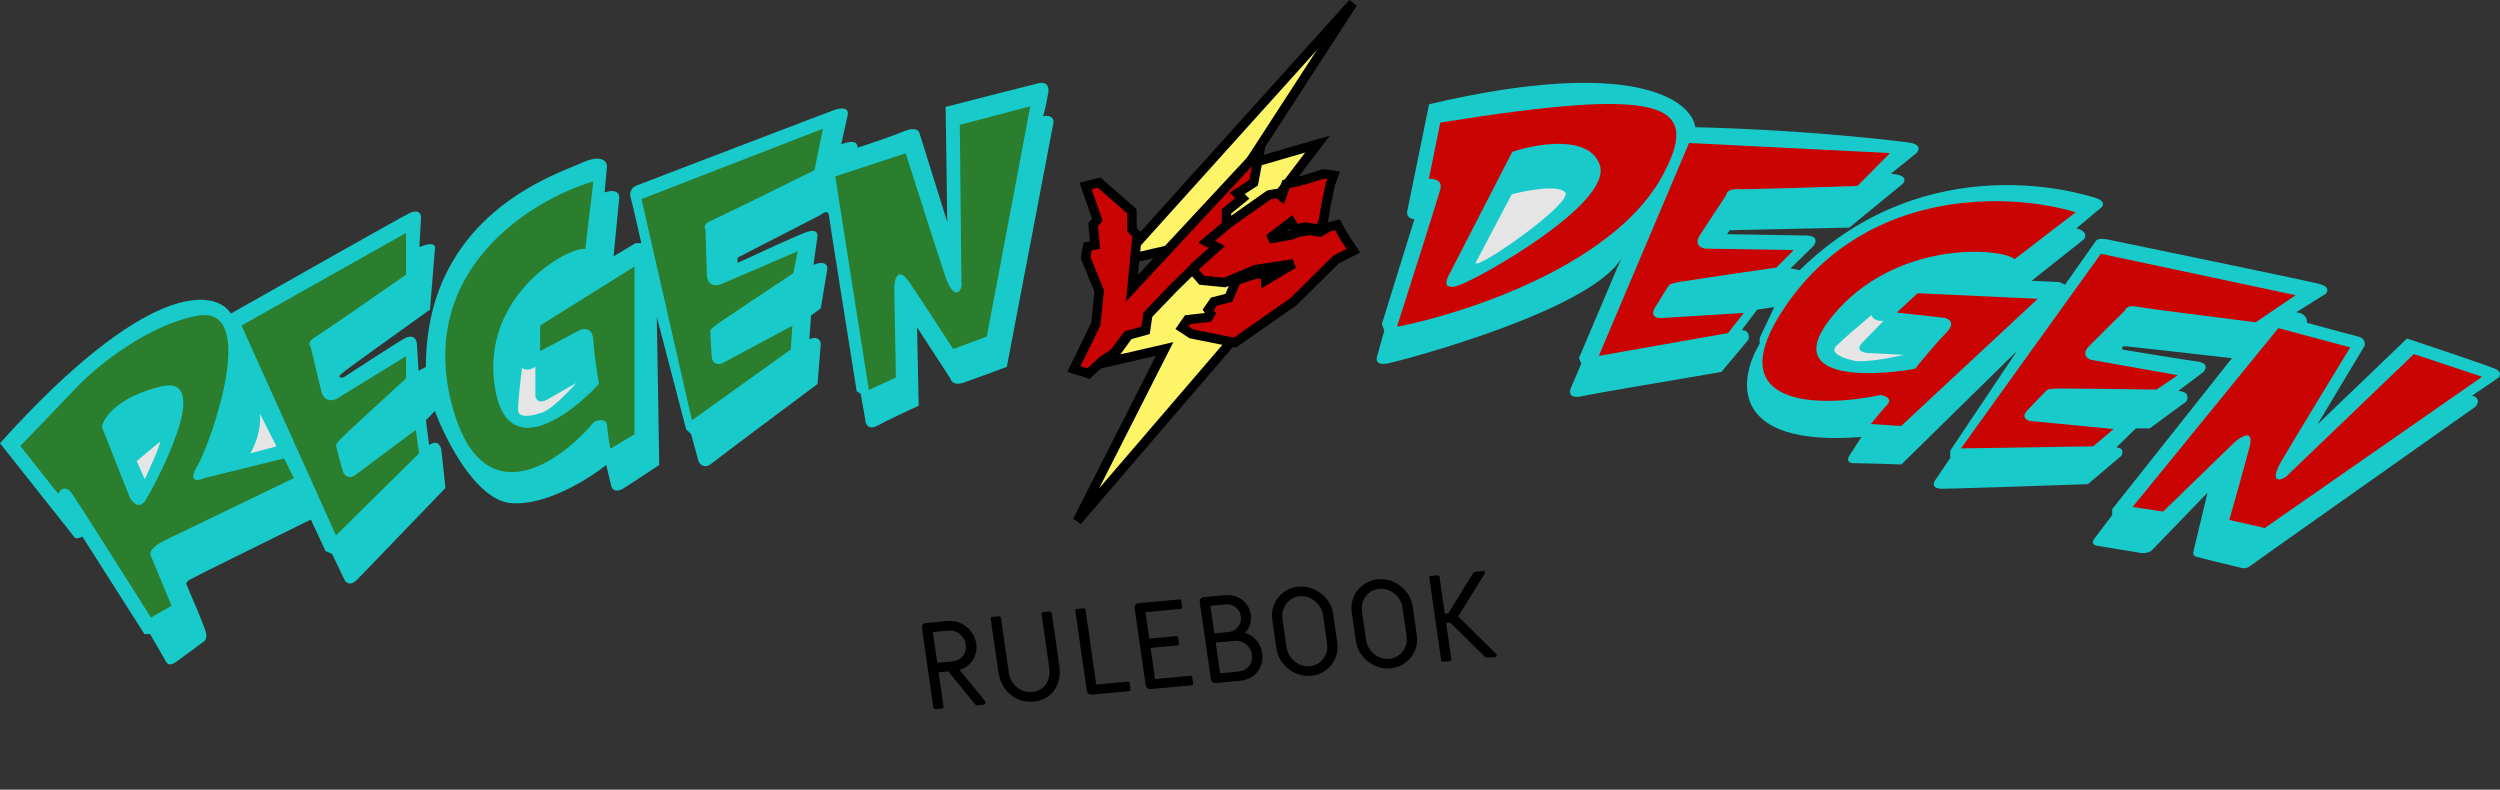 <svg width="801" height="253" viewBox="0 0 801 253" fill="none" xmlns="http://www.w3.org/2000/svg">
<rect x="0" y="0" width="801" height="253" fill="#333333" stroke="none"/>
<path d="M299.689 227.225C299.529 227.24 299.389 227.199 299.268 227.104C299.146 227.008 299.074 226.881 299.051 226.723L295.382 201.185C295.325 200.789 295.411 200.447 295.638 200.158C295.889 199.84 296.213 199.663 296.611 199.626L303.541 198.979C305.028 198.841 306.433 199.071 307.757 199.669C309.107 200.266 310.23 201.151 311.125 202.324C312.016 203.472 312.566 204.771 312.775 206.223C313.052 208.15 312.684 209.896 311.671 211.462C310.658 213.028 309.249 214.082 307.444 214.625L315.58 224.619C315.674 224.717 315.733 224.846 315.756 225.004C315.786 225.215 315.731 225.394 315.591 225.541C315.477 225.685 315.314 225.767 315.102 225.787L313.071 225.977C312.805 226.001 312.589 225.901 312.422 225.676L303.842 215.121L300.736 215.411L302.317 226.418C302.34 226.576 302.306 226.713 302.215 226.829C302.124 226.944 301.999 227.01 301.839 227.024L299.689 227.225ZM305.157 211.909C306.59 211.775 307.706 211.203 308.502 210.193C309.325 209.18 309.636 207.974 309.435 206.575C309.227 205.123 308.578 203.98 307.489 203.145C306.424 202.282 305.174 201.917 303.74 202.05L298.881 202.504L300.298 212.362L305.157 211.909ZM331.172 224.81C329.34 224.981 327.618 224.7 326.006 223.968C324.394 223.235 323.036 222.118 321.932 220.616C320.851 219.085 320.165 217.304 319.873 215.271L317.426 198.246C317.404 198.088 317.438 197.951 317.529 197.835C317.62 197.72 317.745 197.654 317.904 197.64L320.055 197.439C320.214 197.424 320.355 197.465 320.476 197.56C320.597 197.656 320.669 197.783 320.692 197.941L323.167 215.164C323.372 216.59 323.831 217.818 324.544 218.848C325.283 219.875 326.186 220.634 327.252 221.123C328.318 221.612 329.475 221.798 330.722 221.682C331.944 221.568 333.004 221.175 333.903 220.503C334.802 219.83 335.452 218.927 335.854 217.793C336.283 216.656 336.395 215.375 336.19 213.95L333.716 196.726C333.693 196.568 333.727 196.431 333.818 196.316C333.909 196.2 334.034 196.135 334.194 196.12L336.344 195.919C336.504 195.905 336.644 195.945 336.765 196.041C336.887 196.136 336.959 196.263 336.981 196.422L339.428 213.447C339.72 215.479 339.543 217.342 338.898 219.033C338.276 220.696 337.284 222.033 335.923 223.043C334.561 224.052 332.977 224.641 331.172 224.81ZM349.843 222.547C349.445 222.584 349.081 222.484 348.751 222.247C348.443 221.982 348.261 221.651 348.204 221.255L344.535 195.717C344.512 195.559 344.547 195.422 344.638 195.306C344.729 195.191 344.854 195.126 345.013 195.111L347.164 194.91C347.323 194.895 347.463 194.936 347.585 195.031C347.706 195.127 347.778 195.254 347.801 195.413L351.237 219.327L361.313 218.387C361.473 218.372 361.613 218.413 361.734 218.508C361.856 218.604 361.928 218.731 361.951 218.889L362.229 220.829C362.252 220.988 362.218 221.125 362.127 221.24C362.036 221.356 361.911 221.421 361.751 221.436L349.843 222.547ZM368.706 220.787C368.308 220.824 367.944 220.724 367.614 220.488C367.307 220.222 367.125 219.891 367.068 219.495L363.524 194.829C363.467 194.433 363.552 194.09 363.78 193.802C364.03 193.484 364.354 193.307 364.753 193.269L377.856 192.047C378.015 192.032 378.156 192.073 378.277 192.168C378.398 192.264 378.47 192.391 378.493 192.549L378.772 194.49C378.795 194.648 378.76 194.785 378.669 194.9C378.578 195.016 378.453 195.081 378.294 195.096L367.023 196.147L368.24 204.62L376.843 203.818C377.002 203.803 377.143 203.843 377.264 203.939C377.385 204.035 377.457 204.162 377.48 204.32L377.748 206.181C377.77 206.339 377.736 206.476 377.645 206.592C377.554 206.707 377.429 206.772 377.27 206.787L368.667 207.59L370.1 217.567L381.372 216.516C381.531 216.501 381.671 216.541 381.793 216.637C381.914 216.733 381.986 216.86 382.009 217.018L382.288 218.958C382.31 219.117 382.276 219.254 382.185 219.369C382.094 219.485 381.969 219.55 381.81 219.565L368.706 220.787ZM389.592 218.839C389.194 218.876 388.83 218.776 388.5 218.539C388.193 218.274 388.011 217.943 387.954 217.547L384.41 192.88C384.353 192.484 384.438 192.142 384.666 191.853C384.916 191.536 385.24 191.358 385.639 191.321L392.529 190.678C393.883 190.552 395.161 190.741 396.364 191.244C397.562 191.72 398.544 192.471 399.311 193.497C400.1 194.493 400.589 195.651 400.779 196.971C400.938 198.079 400.847 199.131 400.505 200.126C400.191 201.118 399.644 201.998 398.867 202.766C400.357 203.216 401.59 204.024 402.565 205.19C403.566 206.354 404.179 207.714 404.403 209.272C404.619 210.776 404.457 212.182 403.919 213.49C403.376 214.771 402.532 215.826 401.387 216.655C400.268 217.482 398.965 217.964 397.478 218.103L389.592 218.839ZM393.701 202.486C394.948 202.37 395.946 201.822 396.693 200.843C397.463 199.835 397.759 198.71 397.581 197.47C397.41 196.282 396.855 195.317 395.914 194.576C394.973 193.834 393.879 193.522 392.631 193.638L387.812 194.088L389.081 202.917L393.701 202.486ZM396.852 215.152C398.286 215.018 399.399 214.433 400.192 213.396C401.011 212.357 401.321 211.137 401.12 209.739C400.919 208.34 400.274 207.223 399.185 206.388C398.123 205.551 396.875 205.199 395.442 205.333L389.507 205.886L390.918 215.706L396.852 215.152ZM420.102 216.514C418.35 216.678 416.654 216.394 415.016 215.665C413.404 214.932 412.053 213.868 410.965 212.471C409.876 211.075 409.207 209.506 408.956 207.764L407.631 198.538C407.381 196.796 407.587 195.145 408.251 193.585C408.915 192.026 409.928 190.741 411.289 189.731C412.678 188.719 414.248 188.131 416 187.967C417.753 187.804 419.435 188.088 421.047 188.821C422.686 189.551 424.049 190.614 425.138 192.01C426.226 193.407 426.896 194.976 427.146 196.718L428.472 205.943C428.722 207.685 428.515 209.336 427.851 210.896C427.188 212.456 426.161 213.742 424.773 214.754C423.411 215.764 421.854 216.351 420.102 216.514ZM419.664 213.466C420.832 213.357 421.864 212.953 422.759 212.254C423.681 211.553 424.362 210.673 424.802 209.616C425.238 208.532 425.373 207.409 425.206 206.248L423.88 197.023C423.713 195.861 423.266 194.806 422.538 193.858C421.806 192.883 420.891 192.139 419.795 191.626C418.726 191.11 417.607 190.907 416.438 191.016C415.27 191.125 414.225 191.53 413.303 192.231C412.408 192.93 411.743 193.821 411.306 194.905C410.866 195.963 410.73 197.072 410.897 198.234L412.222 207.459C412.389 208.62 412.838 209.689 413.57 210.664C414.299 211.612 415.198 212.344 416.267 212.86C417.363 213.373 418.496 213.575 419.664 213.466ZM445.577 214.138C443.825 214.301 442.129 214.018 440.491 213.288C438.879 212.556 437.529 211.491 436.44 210.095C435.351 208.699 434.682 207.129 434.432 205.387L433.106 196.162C432.856 194.42 433.063 192.769 433.726 191.209C434.39 189.649 435.403 188.364 436.765 187.355C438.153 186.342 439.723 185.754 441.476 185.591C443.228 185.428 444.91 185.712 446.522 186.444C448.161 187.174 449.525 188.237 450.613 189.634C451.702 191.03 452.371 192.599 452.621 194.342L453.947 203.567C454.197 205.309 453.99 206.96 453.327 208.52C452.663 210.08 451.637 211.366 450.249 212.378C448.887 213.388 447.33 213.974 445.577 214.138ZM445.139 211.089C446.308 210.98 447.339 210.576 448.234 209.878C449.156 209.176 449.837 208.297 450.277 207.239C450.713 206.156 450.848 205.033 450.681 203.871L449.356 194.646C449.189 193.485 448.741 192.43 448.013 191.481C447.281 190.506 446.367 189.762 445.271 189.249C444.201 188.734 443.082 188.531 441.914 188.64C440.745 188.749 439.701 189.154 438.779 189.855C437.884 190.554 437.218 191.445 436.782 192.529C436.342 193.586 436.205 194.696 436.372 195.857L437.697 205.083C437.864 206.244 438.314 207.312 439.046 208.287C439.774 209.236 440.673 209.968 441.743 210.483C442.839 210.996 443.971 211.198 445.139 211.089ZM462.421 212.045C462.261 212.06 462.11 212.034 461.965 211.967C461.844 211.871 461.772 211.744 461.749 211.586L457.949 185.138C457.926 184.979 457.96 184.842 458.052 184.727C458.143 184.611 458.268 184.546 458.427 184.531L460.578 184.331C460.737 184.316 460.877 184.356 460.999 184.452C461.12 184.548 461.192 184.675 461.215 184.833L462.91 196.632L464.065 196.524L471.98 183.628C472.158 183.371 472.38 183.23 472.645 183.205L475.154 182.971C475.34 182.954 475.481 182.994 475.575 183.092C475.693 183.162 475.763 183.275 475.786 183.434C475.809 183.592 475.775 183.729 475.684 183.845L467.194 197.516L479.324 209.465C479.446 209.561 479.518 209.688 479.541 209.846C479.567 210.031 479.522 210.182 479.404 210.3C479.313 210.416 479.188 210.481 479.028 210.496L476.519 210.73C476.28 210.752 476.038 210.654 475.791 210.437L464.651 199.479L463.337 199.601L465.015 211.281C465.038 211.44 464.99 211.578 464.873 211.696C464.778 211.785 464.651 211.837 464.492 211.852L462.421 212.045Z" fill="black"/>
<path d="M359.019 83.612L433.458 0.997L399.986 52.606L422.136 46.168L391.727 86.101L420.223 79.519L345.183 166.898L373.15 111.802L355.416 115.899L382.817 78.115L359.019 83.612Z" fill="#FDF468" stroke="black" stroke-width="3"/>
<path d="M362.679 67.713L352.183 58.515L347.835 59.619L351.583 70.411L350.234 72.006L350.834 78.506L348.434 78.996L347.835 82.553L352.183 93.223L351.133 103.77L344.086 118.242L348.734 119.713L353.233 115.544L356.981 113.091L361.18 107.449L367.028 105.855L367.777 100.827L376.024 92.242L382.022 86.355L385.021 89.789L392.369 90.525L402.265 86.355L414.411 84.515L405.564 89.789V87.826H402.265L396.117 89.789L393.718 95.43L388.92 96.657L387.12 99.232L387.87 100.459L387.12 101.685L380.523 102.421L378.723 104.996L381.722 106.959L395.667 109.779L414.411 96.657L428.056 83.166L433.604 80.345L430.605 75.808L428.506 72.006L425.657 72.742L422.958 74.336L419.659 73.845L416.21 74.336L413.661 75.317L406.613 76.543L413.661 71.147L415.16 73.478L418.009 72.742L422.958 73.478L424.157 70.043L424.907 65.383L426.256 59.006L427.306 56.185L424.157 55.694L417.41 57.779L412.012 59.006L410.662 62.93L409.462 61.949L406.613 62.44L392.968 72.006V67.713L398.067 63.544L396.417 61.949L401.665 58.515L403.615 48.336L362.679 92.364L364.329 75.317L362.679 73.478V67.713Z" fill="#CA0303" stroke="black" stroke-width="3"/>
<path d="M382.32 85.91L389.863 79.137L386.63 77.444L394.443 70.883" stroke="black" stroke-width="3"/>
<path d="M24.05 172.367L0 142.004C47.054 89.71 68.926 92.522 73.98 100.465C91.582 90.484 127.622 70.101 130.968 68.414C134.315 66.727 134.977 68.695 134.89 69.89L134.367 79.168C139.177 77.144 139.682 78.887 139.334 80.011L137.765 99.2C128.79 105.596 110.526 118.683 109.271 119.864C108.016 121.045 109.271 121.059 110.055 120.918C115.022 117.685 125.792 110.713 129.139 108.688C132.485 106.664 133.495 108.829 133.583 110.164L134.105 118.81L136.458 117.545C136.458 68.626 178.546 55.763 186.388 52.178C192.662 49.31 194.405 51.686 194.492 53.233L193.708 61.667C197.681 60.317 198.5 62.229 198.413 63.354L196.583 82.12L203.641 77.903H205.471C204.6 73.967 202.7 65.547 202.073 63.354C201.446 61.161 202.857 59.91 203.641 59.558C223.073 52.108 262.982 36.828 267.165 35.309C271.348 33.791 271.871 35.661 271.609 36.785L269.518 46.274C274.119 44.419 274.92 46.204 274.746 47.328C278.232 46.204 286.091 43.575 289.647 42.057C293.202 40.539 294.439 41.846 294.614 42.69L303.502 71.155L302.979 34.255C311.693 32.006 329.852 27.339 332.78 26.664C335.708 25.989 336.091 28.21 335.917 29.405C335.469 31.986 334.476 37.16 334.087 37.208C337.433 36.702 337.747 38.543 337.485 39.527L322.585 117.545C319.186 118.81 311.658 121.593 308.73 122.605C305.802 123.618 304.722 122.184 304.547 121.34L293.829 104.893L294.352 129.986C291.128 131.462 284 134.793 281.281 136.311C278.563 137.829 277.535 136.241 277.36 135.257L275.792 126.19L274.485 125.347C271.609 107.353 265.806 70.902 265.597 69.047C265.387 67.191 263.767 68.133 262.982 68.836L236.318 82.542V84.229C242.505 81.347 255.611 75.331 258.538 74.319C261.466 73.307 262.024 74.74 261.937 75.584L260.63 84.861C264.394 83.343 265.161 85.072 265.074 86.127L262.982 98.778L259.846 101.098L259.323 108.688C262.041 107.508 262.895 109.18 262.982 110.164L261.937 123.027C251.567 130.758 230.253 146.685 227.953 148.541C225.653 150.396 224.206 148.752 223.77 147.697L221.418 139.052L219.849 137.576L210.438 101.519L211.223 148.962C208.695 150.649 202.91 154.487 199.982 156.342C197.054 158.197 195.973 156.553 195.799 155.499L194.231 148.962C188.654 153.461 174.729 162.204 163.645 161.192C152.561 160.18 142.819 141.09 139.334 131.672L136.458 134.624L137.504 142.636C140.222 140.612 141.251 142.917 141.425 144.323L142.732 156.342C134.28 165.128 116.8 183.29 114.499 185.651C112.199 188.013 110.752 186.635 110.317 185.651L106.395 177.428L104.304 176.584L99.599 166.463C87.312 172.508 62.373 184.808 60.91 185.651C59.446 186.495 59.602 187.268 59.864 187.549C61.607 191.555 65.249 200.116 65.876 202.309C66.504 204.502 65.615 205.472 65.092 205.683C62.827 207.37 57.877 211.039 56.204 212.22C54.531 213.4 53.59 212.712 53.328 212.22L48.1 203.153H46.27L26.403 171.946C24.939 172.62 24.224 172.508 24.05 172.367Z" fill="#19CACA"/>
<path d="M18.624 158.208L6.516 142.892L25.468 123.172C31.522 117.017 47.578 103.995 63.371 101.142C83.113 97.575 67.583 141.843 63.371 148.977C60.002 154.683 63.371 154.152 65.477 153.173L91.01 146.879L94.168 153.173C82.411 158.837 57.686 170.754 52.843 173.104C47.999 175.454 47.842 177.44 48.368 178.139L54.948 194.084L48.368 197.86C40.822 185.902 25.204 161.229 23.099 158.208C20.993 155.187 19.238 156.949 18.624 158.208Z" fill="#2A7E2E"/>
<path d="M107.658 171.556L77.391 104.295L130.097 74.633V88.001C121.313 94.129 103.17 106.718 100.874 108.055C98.578 109.391 99.047 110.7 99.569 111.188C100.352 114.53 102.126 122.05 102.961 125.392C103.796 128.734 106.44 128.456 107.658 127.899L130.097 114.112V121.214C124.096 126.715 111.624 138.176 109.745 140.014C107.866 141.852 107.571 142.59 107.658 142.73C108.006 144.192 108.91 147.826 109.745 150.667C110.58 153.508 112.702 152.965 113.659 152.338L133.228 137.716L134.272 145.236L107.658 171.556Z" fill="#2A7E2E"/>
<path d="M190.116 58.109L187.534 79.735C181.597 79.105 153.706 95.062 158.612 124.456C162.537 147.972 182.454 133.275 191.922 122.987C191.405 120.117 190.321 113.329 190.116 109.129C189.911 104.93 187.103 105.14 185.725 105.77L173.072 112.489V104.3L203.283 85.404V139.154L195.537 143.773C195.278 142.373 194.71 138.944 194.504 136.424C194.297 133.905 191.663 134.534 190.372 135.164C179.097 148.532 154.172 166.07 144.671 129.285C133.723 86.286 170.406 63.918 190.116 58.109Z" fill="#2A7E2E"/>
<path d="M221.692 134.644L205.544 63.774L263.678 41.233L260.945 54.526C251.014 59.459 230.516 69.583 227.975 70.61C225.433 71.636 225.629 73 226.045 73.553C226.135 76.979 226.35 84.69 226.492 88.124C226.633 91.557 229.302 91.629 230.619 91.236L255.606 80.487L254.154 87.549C247.1 92.227 232.436 101.977 230.204 103.557C227.972 105.137 227.529 105.832 227.586 105.982C227.631 107.482 227.781 111.215 228.025 114.149C228.269 117.084 230.477 116.824 231.55 116.327L253.873 104.37L253.366 111.984L221.692 134.644Z" fill="#2A7E2E"/>
<path d="M287.042 120.948L278.38 124.975L267.617 56.526L290.193 49.109C293.168 58.504 299.853 79.498 302.793 88.313C305.733 97.129 308.568 93.187 308.043 90.221L307.518 39.996L330.093 34.062L316.18 107.81L305.418 111.836C302.355 107.103 295.285 96.239 291.505 90.644C287.725 85.049 286.605 89.302 286.517 92.128L287.042 120.948Z" fill="#2A7E2E"/>
<path d="M41.48 159.144L32.633 136.773C33.153 133.846 37.681 127.156 51.629 123.811C69.065 119.629 49.287 156.008 46.685 160.189C44.603 163.534 42.348 160.886 41.48 159.144Z" fill="#19CACA"/>
<path d="M442.75 103.831L453.185 70.192C451.097 70.192 450.75 68.65 450.838 67.879L457.882 33.401C522.999 18.095 541.887 31.929 543.192 40.759C573.037 41.432 600.848 44.263 611.022 45.594C615.822 46.099 614.935 48.187 613.892 49.169L605.804 55.686C611.231 56.022 610.5 58.069 609.457 59.05L592.499 72.926L554.149 73.767L553.366 75.028L577.89 75.449C582.69 75.28 581.977 77.621 581.02 78.812L573.715 85.961L576.585 86.591C617.805 46.225 667.635 62.203 671.548 63.465C674.679 64.474 673.896 65.988 673.113 66.618L665.287 73.136C668.835 74.145 668.33 75.939 667.635 76.71L650.938 89.955L659.808 90.376L661.634 91.216C664.678 86.872 670.922 77.971 671.548 77.13C672.174 76.29 674.244 76.5 675.2 76.71C696.593 81.125 740.161 90.165 743.292 91.006C746.422 91.847 745.814 93.459 745.118 94.16L735.726 100.047C738.857 100.383 739.292 102.429 739.118 103.41C743.727 104.672 753.466 107.321 755.554 107.826C757.641 108.33 757.815 109.998 757.641 110.769L742.509 135.998L771.207 108.456C779.642 111.259 797.087 117.118 799.383 118.127C801.678 119.136 801.035 120.51 800.426 121.071L792.078 126.747C794.791 127.588 793.904 129.48 793.121 130.321C769.381 147.07 721.69 180.737 720.856 181.41C720.021 182.083 718.942 182.111 718.508 182.04C713.812 180.919 704.211 178.593 703.376 178.256C702.541 177.92 702.68 176.855 702.854 176.364L707.289 157.863L689.81 175.943C688.975 177.121 687.027 177.275 686.158 177.205C682.331 176.574 674.157 175.229 672.07 174.892C669.983 174.556 670.504 173.21 671.026 172.58L676.766 165.011V163.119L715.116 114.763C704.681 113.572 683.34 111.147 681.462 110.979C679.583 110.811 679.809 111.61 680.157 112.03C686.505 113.082 700.141 115.31 703.898 115.815C707.655 116.319 706.855 118.267 705.985 119.179L697.898 125.276C701.446 125.444 701.115 127.588 700.506 128.639L688.766 137.259H684.331L678.07 143.356C680.575 143.524 680.157 145.248 679.635 146.089L668.939 155.13C654.677 155.62 625.371 156.601 622.24 156.601C619.11 156.601 619.371 154.919 619.892 154.078L624.849 146.72V144.407L646.242 112.451L609.196 148.822C605.37 148.682 596.986 148.402 594.065 148.402C591.143 148.402 592.151 146.3 593.021 145.248L596.413 139.992C553.836 143.356 556.932 121.491 563.802 110.138V108.246L568.498 98.365L563.019 99.206L558.062 105.723C560.567 105.891 560.497 107.896 560.149 108.877L551.54 119.179C538.235 121.421 510.633 126.116 506.667 126.957C502.702 127.798 502.754 125.626 503.276 124.435L506.667 116.445L505.885 114.763L519.451 82.807C509.537 99.626 449.011 115.604 444.576 116.445C441.028 117.118 440.836 115.324 441.184 114.343L443.532 105.933L442.75 103.831Z" fill="#19CACA"/>
<path d="M461.465 60.728C462.303 57.669 459.371 57.188 457.801 57.329L461.465 39.273C531.607 28.015 544.955 32.476 533.439 54.78C518.992 84.178 470.189 100.308 447.594 104.698C451.869 91.316 460.628 63.787 461.465 60.728Z" fill="#CA0303"/>
<path d="M512.266 114.015L541.164 45.827L605.554 49.053L595.107 59.574C583.45 59.968 559.427 60.728 556.587 60.623C553.746 60.518 553.091 61.785 553.118 62.431C551.118 65.456 546.629 72.268 544.67 75.319C542.711 78.37 544.996 79.484 546.383 79.659L574.702 80.121L569.152 85.71C560.161 87.014 541.453 89.746 538.547 90.246C535.642 90.745 534.834 91.177 534.793 91.33C533.922 92.656 531.789 95.972 530.222 98.629C528.655 101.286 530.739 101.928 531.976 101.917L558.704 100.275L553.643 106.719L512.266 114.015Z" fill="#CA0303"/>
<path d="M665.055 68.021L645.465 83.038C641.436 79.392 607.102 76.605 586.913 101.507C570.763 121.428 597.971 120.915 613.593 118.168C615.535 115.717 620.235 109.992 623.499 106.699C626.762 103.407 624.443 102.067 622.875 101.809L607.723 100.151L614.393 93.943L652.896 95.74L609.117 136.487L599.429 135.855C600.371 134.656 602.73 131.753 604.624 129.733C606.518 127.712 603.99 126.785 602.489 126.573C582.976 130.69 549.621 130.685 572.314 97.728C598.962 59.288 645.244 61.907 665.055 68.021Z" fill="#CA0303"/>
<path d="M628.303 143.66L673.13 81.312L735.507 94.582L722.717 103.261C711.188 101.818 687.441 98.795 684.681 98.246C681.92 97.697 680.971 98.837 680.841 99.475C678.149 102.128 672.099 108.105 669.44 110.79C666.781 113.475 668.753 114.926 670.071 115.316L697.736 120.214L690.941 124.825C681.807 124.692 662.797 124.436 659.827 124.47C656.856 124.504 655.959 124.801 655.882 124.945C654.708 126.109 651.814 129.027 649.635 131.387C647.455 133.746 649.344 134.703 650.56 134.887L677.173 137.471L670.652 142.997L628.303 143.66Z" fill="#CA0303"/>
<path d="M693.068 163.906L683.288 162.433L729.981 105.135L753.003 111.298C747.728 119.943 735.967 139.28 731.129 147.469C726.291 155.659 731.594 154.16 733.573 151.646L773.412 113.445L795.246 120.728L725.639 169.169L714.27 166.601C715.745 161.431 719.099 149.542 720.721 143.348C722.343 137.153 718.089 139.781 715.759 141.869L693.068 163.906Z" fill="#CA0303"/>
<path d="M464.523 87.55L484.522 48.654C492.486 45.991 509.246 43.103 512.571 52.859C516.726 65.053 474.652 88.811 467.639 91.334C462.029 93.353 463.224 89.652 464.523 87.55Z" fill="#19CACA"/>
<path d="M46.373 153.529L43.812 147.726L51.239 141.508C51.649 142.005 48.166 149.729 46.373 153.529Z" fill="#E5E5E5"/>
<path d="M88.588 143.027L83.247 132.484C83.857 137.675 81.467 143.162 80.195 145.257L88.588 143.027Z" fill="#E5E5E5"/>
<path d="M171.529 117.461C169.513 118.974 167.833 118.371 167.244 117.881C166.824 121.173 165.984 128.47 165.984 131.327C165.984 134.184 170.689 133.218 173.041 132.378C175.864 132.041 181.946 125.795 184.634 122.713C183.122 123.554 179.241 125.739 175.813 127.755C172.386 129.772 171.529 127.755 171.529 126.495V117.461Z" fill="#E5E5E5"/>
<path d="M603.468 102.812C600.662 102.965 599.754 101.624 599.651 100.934C596.781 103.312 590.494 108.632 588.3 110.885C586.107 113.137 590.686 114.801 593.25 115.352C595.81 116.542 605.566 114.754 610.125 113.711C608.246 113.593 603.403 113.315 599.059 113.137C594.715 112.96 595.565 110.928 596.532 109.934L603.468 102.812Z" fill="#E5E5E5"/>
<path d="M484.357 62.26L472.766 84.245C473.293 86.57 504.38 64.796 501.482 61.625C499.163 59.089 489.1 60.991 484.357 62.26Z" fill="#E5E5E5"/>
</svg>
